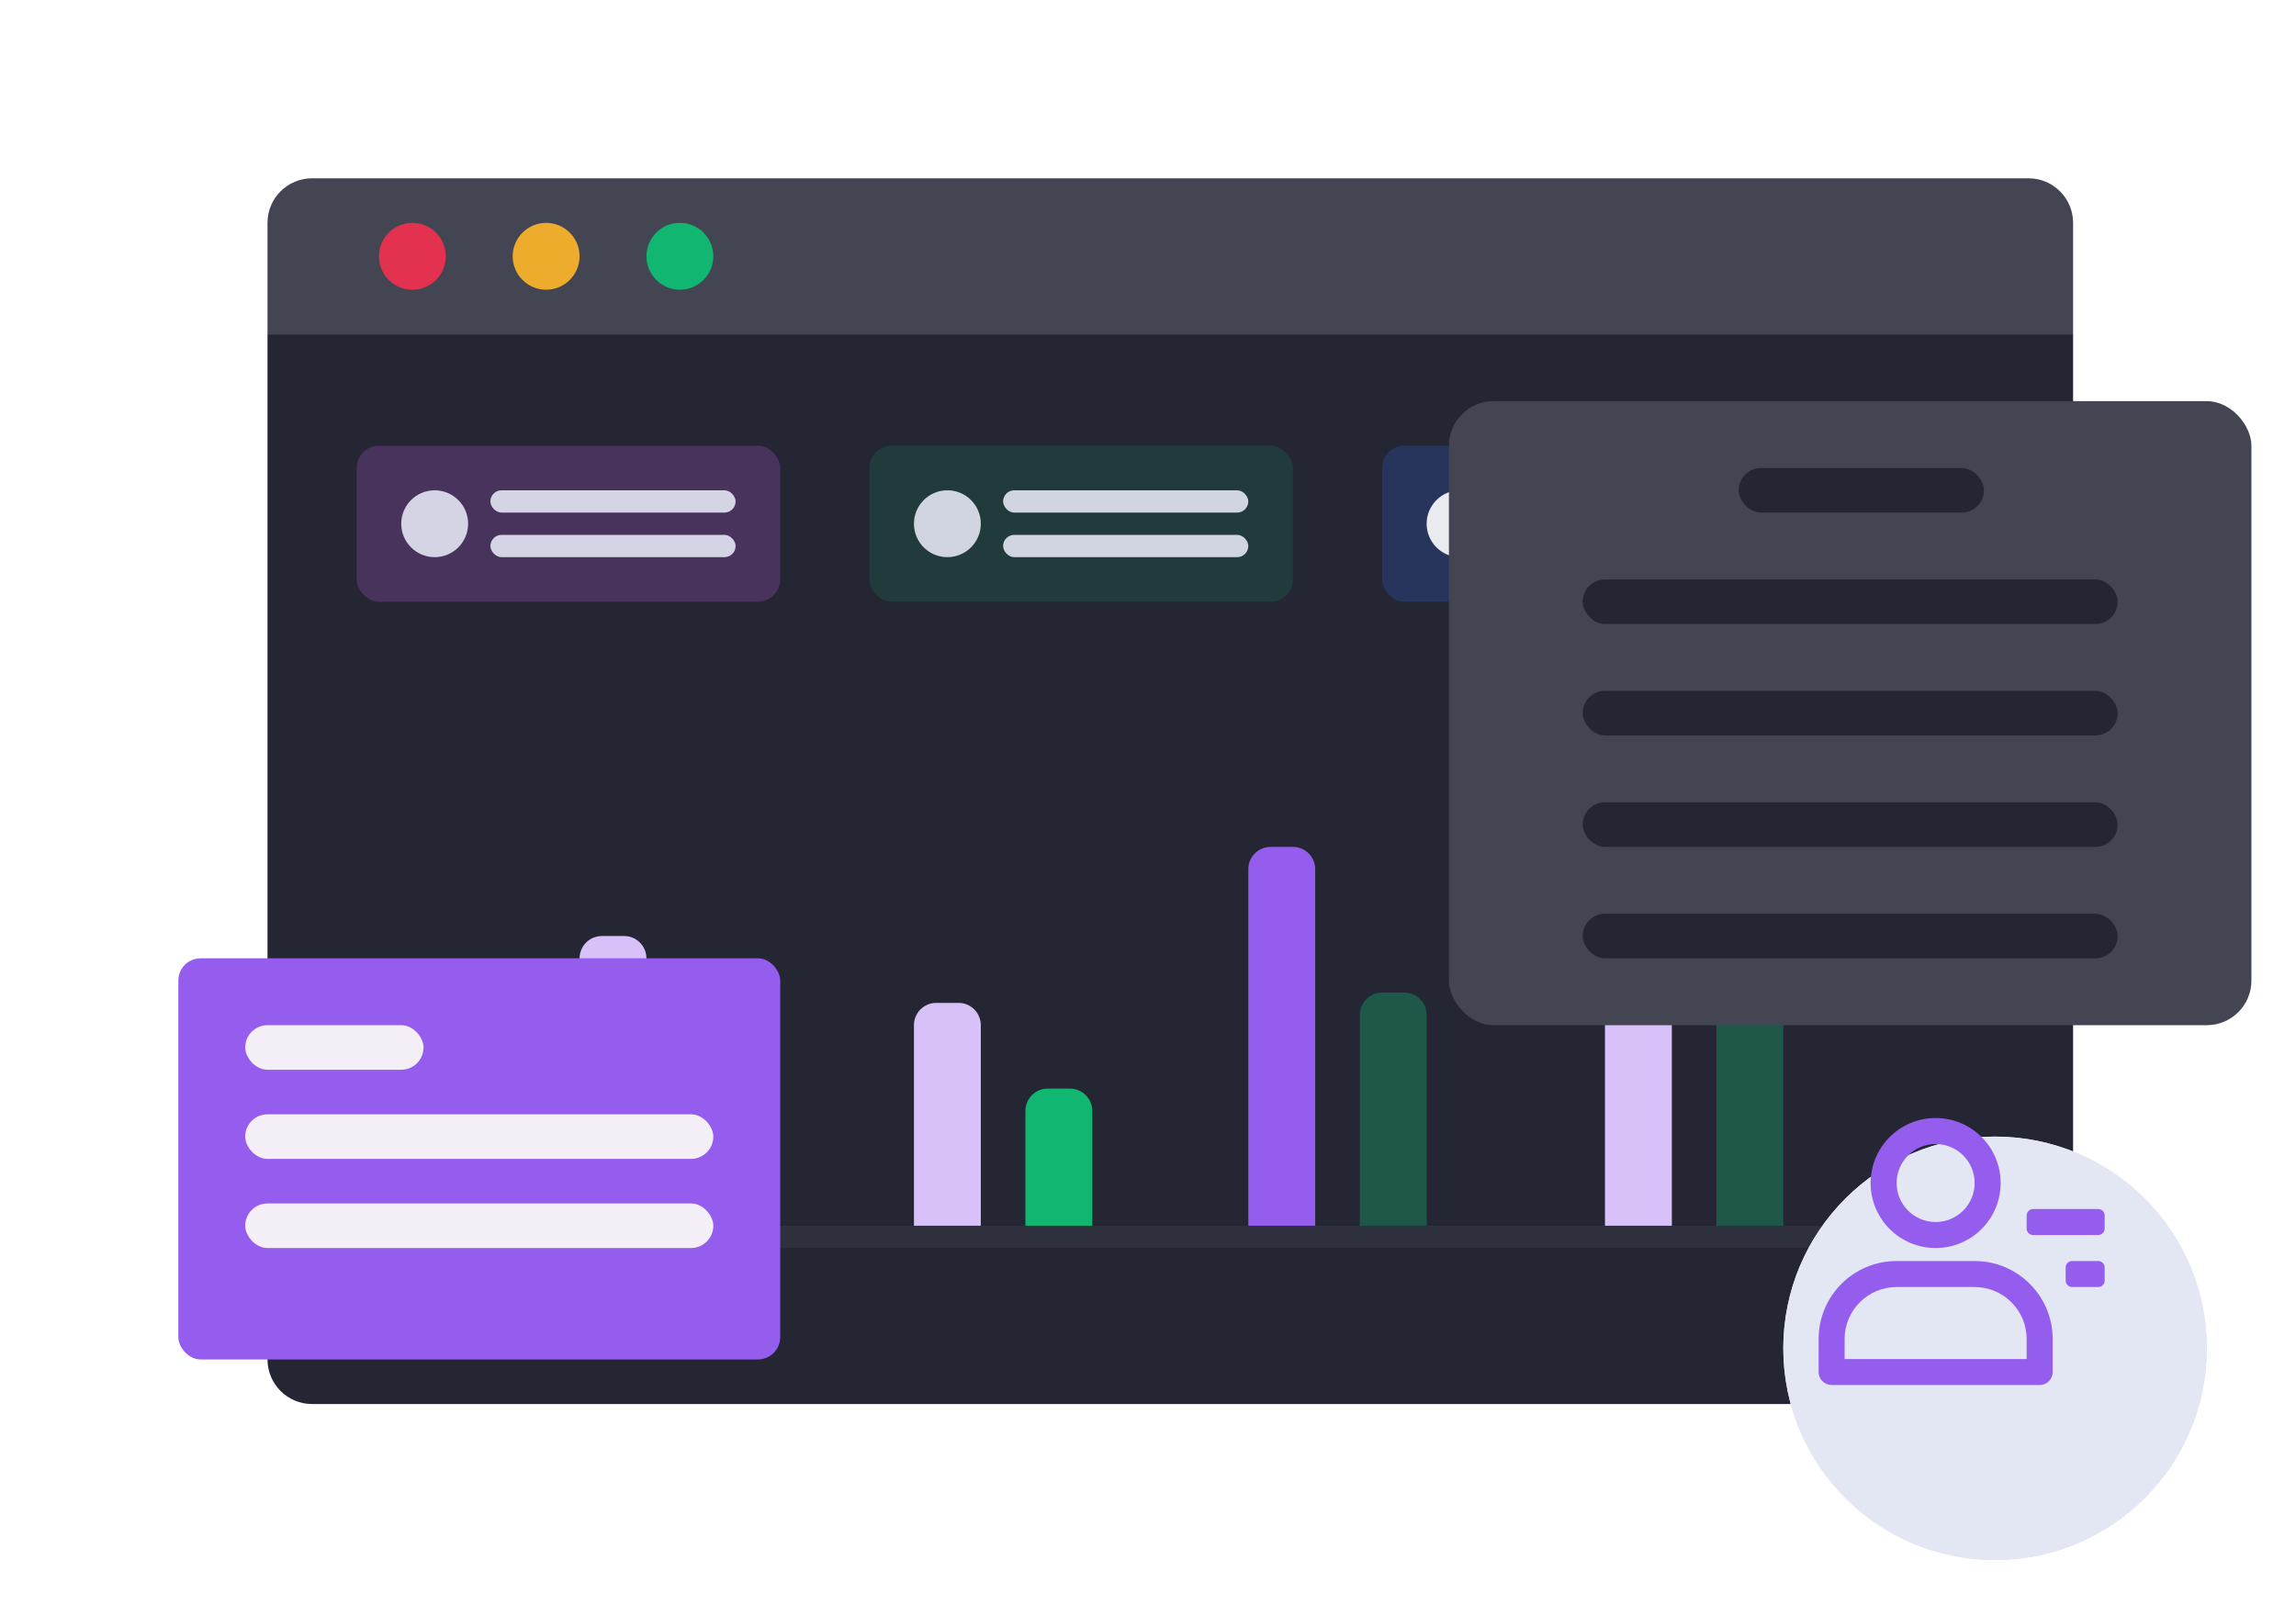 <svg width="103" height="72" viewBox="0 0 103 72" fill="none" xmlns="http://www.w3.org/2000/svg">
<g filter="url(#filter0_d_5607_29073)">
<path d="M10 8C10 6.895 10.895 6 12 6H89C90.105 6 91 6.895 91 8V13H10V8Z" fill="#434552"/>
<path d="M10 13H91V59C91 60.105 90.105 61 89 61H12C10.895 61 10 60.105 10 59V13Z" fill="#242633"/>
<rect x="18" y="53" width="66" height="1" rx="0.1" fill="#2E313D"/>
<circle cx="16.5" cy="9.5" r="1.5" fill="#E2324F"/>
<circle cx="22.5" cy="9.5" r="1.5" fill="#EDAC2C"/>
<circle cx="28.5" cy="9.5" r="1.5" fill="#11B671"/>
<rect opacity="0.2" x="14" y="18" width="19" height="7" rx="1" fill="#D96CFF"/>
<g opacity="0.9">
<circle cx="17.5" cy="21.5" r="1.5" fill="#E3E6F3"/>
<rect x="20" y="22" width="11" height="1" rx="0.5" fill="#E3E6F3"/>
<rect x="20" y="20" width="11" height="1" rx="0.5" fill="#E3E6F3"/>
</g>
<rect opacity="0.2" x="37" y="18" width="19" height="7" rx="1" fill="#169262"/>
<g opacity="0.9">
<circle cx="40.5" cy="21.5" r="1.5" fill="#E3E6F3"/>
<rect x="43" y="22" width="11" height="1" rx="0.5" fill="#E3E6F3"/>
<rect x="43" y="20" width="11" height="1" rx="0.5" fill="#E3E6F3"/>
</g>
<rect opacity="0.2" x="60" y="18" width="19" height="7" rx="1" fill="#3370FF"/>
<g opacity="0.9">
<circle cx="63.5" cy="21.5" r="1.5" fill="white"/>
<rect x="66" y="22" width="11" height="1" rx="0.5" fill="white"/>
<rect x="66" y="20" width="11" height="1" rx="0.5" fill="white"/>
</g>
<path d="M24 41C24 40.448 24.448 40 25 40H26C26.552 40 27 40.448 27 41V53H24V41Z" fill="#D7C1F8"/>
<path d="M29 46C29 45.448 29.448 45 30 45H31C31.552 45 32 45.448 32 46V53H29V46Z" fill="#1D5849"/>
<path d="M39 44C39 43.448 39.448 43 40 43H41C41.552 43 42 43.448 42 44V53H39V44Z" fill="#D7C1F8"/>
<path d="M44 47.846C44 47.294 44.448 46.846 45 46.846H46C46.552 46.846 47 47.294 47 47.846V53H44V47.846Z" fill="#11B671"/>
<path d="M54 37C54 36.448 54.448 36 55 36H56C56.552 36 57 36.448 57 37V53H54V37Z" fill="#945DED"/>
<path d="M59 43.539C59 42.986 59.448 42.539 60 42.539H61C61.552 42.539 62 42.986 62 43.539V53H59V43.539Z" fill="#1D5849"/>
<path d="M70 37C70 36.448 70.448 36 71 36H72C72.552 36 73 36.448 73 37V53H70V37Z" fill="#D7C1F8"/>
<path d="M75 43.539C75 42.986 75.448 42.539 76 42.539H77C77.552 42.539 78 42.986 78 43.539V53H75V43.539Z" fill="#1D5849"/>
<g filter="url(#filter1_d_5607_29073)">
<rect x="4" y="37" width="27" height="18" rx="1" fill="#945DED"/>
<rect x="7" y="40" width="8" height="2" rx="1" fill="#F4EFF7"/>
<rect x="7" y="44" width="21" height="2" rx="1" fill="#F4EFF7"/>
<rect x="7" y="48" width="21" height="2" rx="1" fill="#F4EFF7"/>
</g>
<g filter="url(#filter2_d_5607_29073)">
<g filter="url(#filter3_d_5607_29073)">
<rect x="61" y="12" width="36" height="28" rx="2" fill="#434552"/>
</g>
<rect x="74" y="15" width="11" height="2" rx="1" fill="#242633"/>
<rect x="67" y="20" width="24" height="2" rx="1" fill="#242633"/>
<rect x="67" y="25" width="24" height="2" rx="1" fill="#242633"/>
<rect x="67" y="30" width="24" height="2" rx="1" fill="#242633"/>
<rect x="67" y="35" width="24" height="2" rx="1" fill="#242633"/>
</g>
<g filter="url(#filter4_d_5607_29073)">
<circle cx="85.5" cy="54.5" r="9.5" fill="#E3E6F3"/>
<circle cx="85.5" cy="54.5" r="9" stroke="#E3E6F3"/>
</g>
<path fill-rule="evenodd" clip-rule="evenodd" d="M84.834 54C83.224 54 81.917 52.694 81.917 51.083C81.917 49.472 83.224 48.166 84.834 48.166C86.444 48.166 87.75 49.472 87.75 51.083C87.75 52.694 86.444 54 84.834 54ZM84.834 52.833C85.799 52.833 86.584 52.049 86.584 51.083C86.584 50.117 85.799 49.333 84.834 49.333C83.868 49.333 83.084 50.117 83.084 51.083C83.084 52.049 83.868 52.833 84.834 52.833ZM79.584 58.083C79.584 56.15 81.15 54.583 83.084 54.583H86.584C88.517 54.583 90.084 56.15 90.084 58.083V59.564C90.084 59.886 89.821 60.147 89.5 60.147H80.167C79.846 60.147 79.584 59.886 79.584 59.564V58.083ZM88.917 58.083C88.917 56.794 87.873 55.75 86.584 55.75H83.084C81.794 55.75 80.75 56.794 80.75 58.083V58.981H88.917V58.083ZM89.209 52.25H92.125C92.286 52.25 92.417 52.38 92.417 52.541V53.125C92.417 53.286 92.286 53.416 92.125 53.416H89.209C89.047 53.416 88.917 53.286 88.917 53.125V52.541C88.917 52.38 89.047 52.25 89.209 52.25ZM90.959 54.583H92.125C92.286 54.583 92.417 54.714 92.417 54.875V55.458C92.417 55.619 92.286 55.75 92.125 55.75H90.959C90.797 55.75 90.667 55.619 90.667 55.458V54.875C90.667 54.714 90.797 54.583 90.959 54.583Z" fill="#945DED"/>
</g>
<defs>
<filter id="filter0_d_5607_29073" x="-2" y="-2" width="108" height="78" filterUnits="userSpaceOnUse" color-interpolation-filters="sRGB">
<feFlood flood-opacity="0" result="BackgroundImageFix"/>
<feColorMatrix in="SourceAlpha" type="matrix" values="0 0 0 0 0 0 0 0 0 0 0 0 0 0 0 0 0 0 127 0" result="hardAlpha"/>
<feOffset dx="2" dy="2"/>
<feGaussianBlur stdDeviation="2"/>
<feComposite in2="hardAlpha" operator="out"/>
<feColorMatrix type="matrix" values="0 0 0 0 0.285 0 0 0 0 0 0 0 0 0 0.747 0 0 0 0.11 0"/>
<feBlend mode="normal" in2="BackgroundImageFix" result="effect1_dropShadow_5607_29073"/>
<feBlend mode="normal" in="SourceGraphic" in2="effect1_dropShadow_5607_29073" result="shape"/>
</filter>
<filter id="filter1_d_5607_29073" x="2" y="37" width="35" height="26" filterUnits="userSpaceOnUse" color-interpolation-filters="sRGB">
<feFlood flood-opacity="0" result="BackgroundImageFix"/>
<feColorMatrix in="SourceAlpha" type="matrix" values="0 0 0 0 0 0 0 0 0 0 0 0 0 0 0 0 0 0 127 0" result="hardAlpha"/>
<feOffset dx="2" dy="4"/>
<feGaussianBlur stdDeviation="2"/>
<feComposite in2="hardAlpha" operator="out"/>
<feColorMatrix type="matrix" values="0 0 0 0 0.243 0 0 0 0 0.012 0 0 0 0 0.616 0 0 0 0.23 0"/>
<feBlend mode="normal" in2="BackgroundImageFix" result="effect1_dropShadow_5607_29073"/>
<feBlend mode="normal" in="SourceGraphic" in2="effect1_dropShadow_5607_29073" result="shape"/>
</filter>
<filter id="filter2_d_5607_29073" x="59" y="12" width="44" height="36" filterUnits="userSpaceOnUse" color-interpolation-filters="sRGB">
<feFlood flood-opacity="0" result="BackgroundImageFix"/>
<feColorMatrix in="SourceAlpha" type="matrix" values="0 0 0 0 0 0 0 0 0 0 0 0 0 0 0 0 0 0 127 0" result="hardAlpha"/>
<feOffset dx="2" dy="4"/>
<feGaussianBlur stdDeviation="2"/>
<feComposite in2="hardAlpha" operator="out"/>
<feColorMatrix type="matrix" values="0 0 0 0 0.119 0 0 0 0 0 0 0 0 0 0.311 0 0 0 0.1 0"/>
<feBlend mode="normal" in2="BackgroundImageFix" result="effect1_dropShadow_5607_29073"/>
<feBlend mode="normal" in="SourceGraphic" in2="effect1_dropShadow_5607_29073" result="shape"/>
</filter>
<filter id="filter3_d_5607_29073" x="60" y="11" width="38" height="30" filterUnits="userSpaceOnUse" color-interpolation-filters="sRGB">
<feFlood flood-opacity="0" result="BackgroundImageFix"/>
<feColorMatrix in="SourceAlpha" type="matrix" values="0 0 0 0 0 0 0 0 0 0 0 0 0 0 0 0 0 0 127 0" result="hardAlpha"/>
<feOffset/>
<feGaussianBlur stdDeviation="0.5"/>
<feComposite in2="hardAlpha" operator="out"/>
<feColorMatrix type="matrix" values="0 0 0 0 0.141 0 0 0 0 0.149 0 0 0 0 0.2 0 0 0 1 0"/>
<feBlend mode="normal" in2="BackgroundImageFix" result="effect1_dropShadow_5607_29073"/>
<feBlend mode="normal" in="SourceGraphic" in2="effect1_dropShadow_5607_29073" result="shape"/>
</filter>
<filter id="filter4_d_5607_29073" x="74" y="45" width="27" height="27" filterUnits="userSpaceOnUse" color-interpolation-filters="sRGB">
<feFlood flood-opacity="0" result="BackgroundImageFix"/>
<feColorMatrix in="SourceAlpha" type="matrix" values="0 0 0 0 0 0 0 0 0 0 0 0 0 0 0 0 0 0 127 0" result="hardAlpha"/>
<feOffset dx="2" dy="4"/>
<feGaussianBlur stdDeviation="2"/>
<feComposite in2="hardAlpha" operator="out"/>
<feColorMatrix type="matrix" values="0 0 0 0 0.119 0 0 0 0 0 0 0 0 0 0.311 0 0 0 0.1 0"/>
<feBlend mode="normal" in2="BackgroundImageFix" result="effect1_dropShadow_5607_29073"/>
<feBlend mode="normal" in="SourceGraphic" in2="effect1_dropShadow_5607_29073" result="shape"/>
</filter>
</defs>
</svg>
